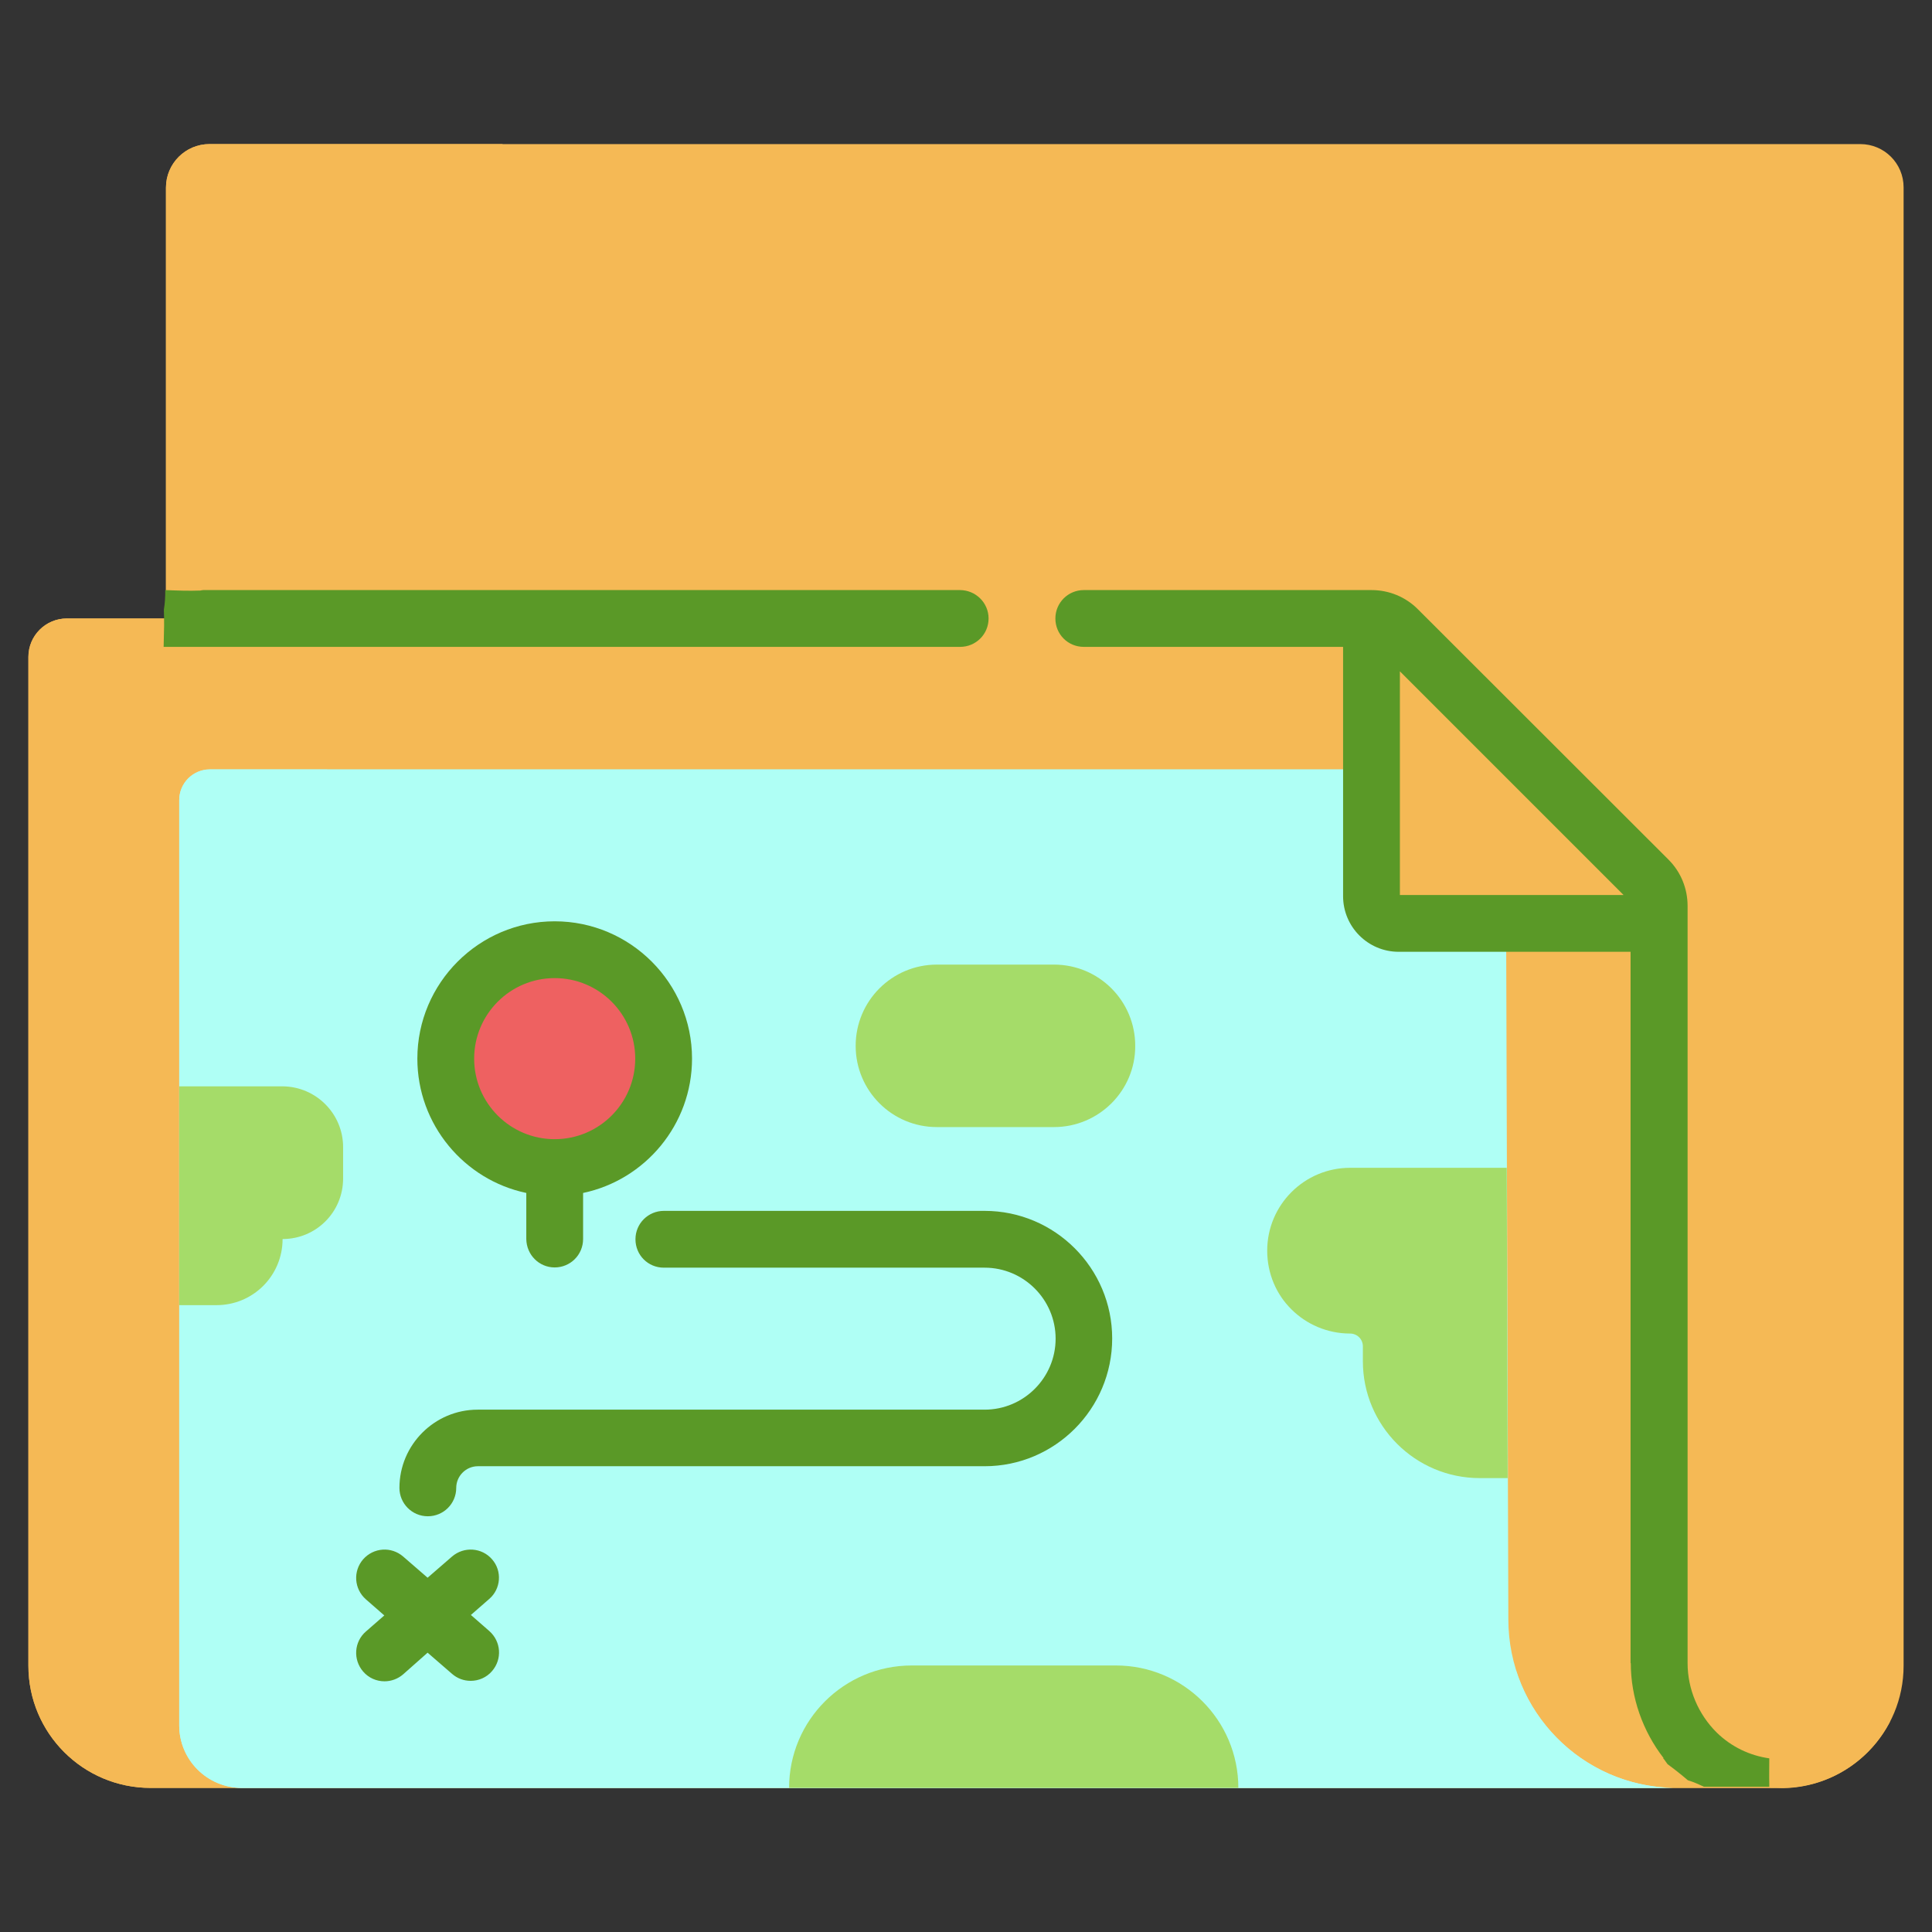 <svg width="83" height="83" viewBox="0 0 83 83" fill="none" xmlns="http://www.w3.org/2000/svg">
<rect x="0" y="0" width="83" height="83" fill="#333333" stroke="none"/>
<path d="M79.92 6.19H9C7.97 6.19 7.13 7.02 7.13 8.06V72.22L75.89 76.77C76.1 76.8 76.32 76.81 76.53 76.81C76.56 76.81 76.6 76.81 76.63 76.81C79.48 76.75 81.78 74.43 81.78 71.56V8.05C81.78 7.02 80.95 6.19 79.92 6.19Z" fill="#F5B955"/>
<path d="M78.63 74.79C77.16 74.79 75.88 74.06 75.14 72.96C74.76 72.57 74.49 70.99 74.49 70.82C74.49 70.65 74.52 38.91 74.52 38.91C74.52 37.62 74.02 36.4 73.1 35.49L62.35 24.75C61.45 23.85 60.2 23.33 58.92 23.33H26.07C23.6 23.33 21.59 21.32 21.59 18.85V6.19H9C7.97 6.19 7.13 7.03 7.13 8.06V35.92H19.15V73.02L75.88 76.78C76.09 76.81 76.31 76.82 76.52 76.82C76.55 76.82 76.59 76.82 76.62 76.82C78.63 76.78 80.36 75.61 81.21 73.93C80.52 74.47 79.61 74.79 78.63 74.79Z" fill="#F5B955"/>
<path d="M76.53 76.81H6.47C3.57 76.81 1.22 74.46 1.22 71.56V28.22C1.22 27.31 1.96 26.57 2.87 26.57H7.13H58.92C59.34 26.57 59.75 26.74 60.05 27.04L70.81 37.8C71.11 38.1 71.28 38.5 71.28 38.93V71.47C71.28 74.36 73.63 76.81 76.53 76.81Z" fill="#F5B955"/>
<path d="M71.29 71.81H19.31C16.41 71.81 14.06 69.46 14.06 66.56V26.57H7.13H2.87C1.96 26.57 1.22 27.31 1.22 28.22V71.56C1.22 74.46 3.57 76.81 6.47 76.81H76.53C73.75 76.81 71.47 74.56 71.29 71.81Z" fill="#F5B955"/>
<path d="M10.39 76.81C8.9 76.81 7.7 75.6 7.7 74.12V34.37C7.7 33.64 8.29 33.05 9.02 33.05H61.59L64.7 38.35L64.8 69.57C64.8 73.52 67.96 76.74 71.9 76.81H10.39Z" fill="#AFFFF5"/>
<path d="M10.39 76.81H71.89C68.73 76.75 66.07 74.67 65.14 71.81H19.3C16.4 71.81 14.05 69.46 14.05 66.56V33.06H9.02C8.29 33.06 7.7 33.65 7.7 34.38V74.13C7.7 75.61 8.91 76.81 10.39 76.81Z" fill="#AFFFF5"/>
<path d="M58.92 26.57C59.34 26.57 59.75 26.74 60.05 27.04L70.81 37.8C71.11 38.1 71.28 38.5 71.28 38.93V39.68H71.12H60.1C59.45 39.68 58.92 39.15 58.92 38.51V26.73V26.57Z" fill="#F5B955"/>
<path d="M45.28 48.42H40.25C38.32 48.42 36.76 46.86 36.76 44.93C36.76 43 38.32 41.44 40.25 41.44H45.28C47.21 41.44 48.77 43 48.77 44.93C48.78 46.85 47.21 48.42 45.28 48.42Z" fill="#A5DC69"/>
<path d="M14.74 49.28V50.63C14.74 52.07 13.58 53.23 12.14 53.23C12.14 54.02 11.82 54.73 11.31 55.24C10.79 55.76 10.08 56.07 9.3 56.07H7.7V46.67H12.14C13.58 46.68 14.74 47.85 14.74 49.28Z" fill="#A5DC69"/>
<path d="M64.73 50.16L64.77 63.5H63.57C60.8 63.5 58.55 61.25 58.55 58.48V57.84C58.55 57.69 58.49 57.55 58.39 57.45C58.29 57.35 58.15 57.29 58 57.29C57.02 57.29 56.12 56.89 55.48 56.25C54.83 55.61 54.44 54.71 54.44 53.73C54.44 51.76 56.04 50.17 58 50.17H64.73V50.16Z" fill="#A5DC69"/>
<path d="M53.2 76.81H33.9C33.9 73.9 36.26 71.55 39.17 71.55H47.94C50.84 71.55 53.2 73.9 53.2 76.81Z" fill="#A5DC69"/>
<path d="M23.83 50.16C26.42 50.16 28.51 48.06 28.51 45.48C28.51 42.89 26.41 40.8 23.83 40.8C21.25 40.8 19.15 42.9 19.15 45.48C19.15 48.07 21.25 50.16 23.83 50.16Z" fill="#EE6161"/>
<path d="M41.24 25.35H8.74C8.7 25.35 8.65 25.36 8.61 25.37C8.11 25.39 7.6 25.37 7.1 25.35C7.1 25.63 7.09 25.9 7.04 26.19C7.05 26.42 7.05 26.64 7.05 26.87C7.04 27.18 7.04 27.48 7.03 27.79H41.25C41.92 27.79 42.47 27.25 42.47 26.57C42.47 25.89 41.91 25.35 41.24 25.35Z" fill="#5A9927"/>
<path d="M70.06 71.45C70.06 72.92 70.57 74.37 71.47 75.53C71.46 75.53 71.45 75.53 71.44 75.52C71.51 75.6 71.57 75.7 71.64 75.79C71.94 76.01 72.23 76.24 72.51 76.48C72.74 76.55 72.97 76.65 73.2 76.76H76.01C76.01 76.73 76.01 76.7 76.01 76.67C76 76.29 76.01 75.92 76.01 75.54C75.17 75.42 74.39 75.05 73.76 74.44C72.96 73.65 72.5 72.57 72.5 71.45V38.92C72.5 38.17 72.21 37.46 71.68 36.93L60.91 26.17C60.38 25.64 59.67 25.35 58.92 25.35H46.56C45.89 25.35 45.34 25.89 45.34 26.57C45.34 27.25 45.88 27.79 46.56 27.79H57.7V38.5C57.7 39.82 58.77 40.89 60.09 40.89H70.05V71.45H70.06ZM60.14 38.45V28.84L69.75 38.45H60.14Z" fill="#5A9927"/>
<path d="M23.83 54.45C24.5 54.45 25.05 53.91 25.05 53.23V51.25C27.72 50.69 29.73 48.31 29.73 45.48C29.73 42.23 27.08 39.58 23.83 39.58C20.58 39.58 17.93 42.23 17.93 45.48C17.93 48.31 19.94 50.69 22.61 51.25V53.23C22.62 53.91 23.16 54.45 23.83 54.45ZM20.37 45.48C20.37 43.57 21.92 42.02 23.83 42.02C25.74 42.02 27.29 43.57 27.29 45.48C27.29 47.39 25.74 48.94 23.83 48.94C21.92 48.94 20.37 47.39 20.37 45.48Z" fill="#5A9927"/>
<path d="M21.14 66.99C20.7 66.48 19.93 66.43 19.42 66.87L18.37 67.78L17.32 66.87C16.81 66.43 16.05 66.48 15.6 66.99C15.16 67.5 15.21 68.26 15.72 68.71L16.51 69.4L15.72 70.09C15.21 70.53 15.16 71.3 15.6 71.81C15.84 72.09 16.18 72.23 16.52 72.23C16.8 72.23 17.09 72.13 17.32 71.93L18.37 71L19.42 71.91C19.65 72.11 19.93 72.21 20.22 72.21C20.56 72.21 20.9 72.07 21.14 71.79C21.58 71.28 21.53 70.52 21.02 70.07L20.23 69.38L21.02 68.69C21.52 68.26 21.58 67.49 21.14 66.99Z" fill="#5A9927"/>
<path d="M47.78 57.5C47.78 54.48 45.32 52.02 42.3 52.02H28.52C27.85 52.02 27.3 52.56 27.3 53.24C27.3 53.92 27.84 54.46 28.52 54.46H42.3C43.98 54.46 45.35 55.83 45.35 57.51C45.35 59.19 43.98 60.56 42.3 60.56H20.52C18.67 60.56 17.16 62.07 17.16 63.92C17.16 64.59 17.7 65.14 18.38 65.14C19.05 65.14 19.6 64.6 19.6 63.92C19.6 63.41 20.02 62.99 20.53 62.99H42.3C45.32 62.99 47.78 60.53 47.78 57.5Z" fill="#5A9927"/>
</svg>
